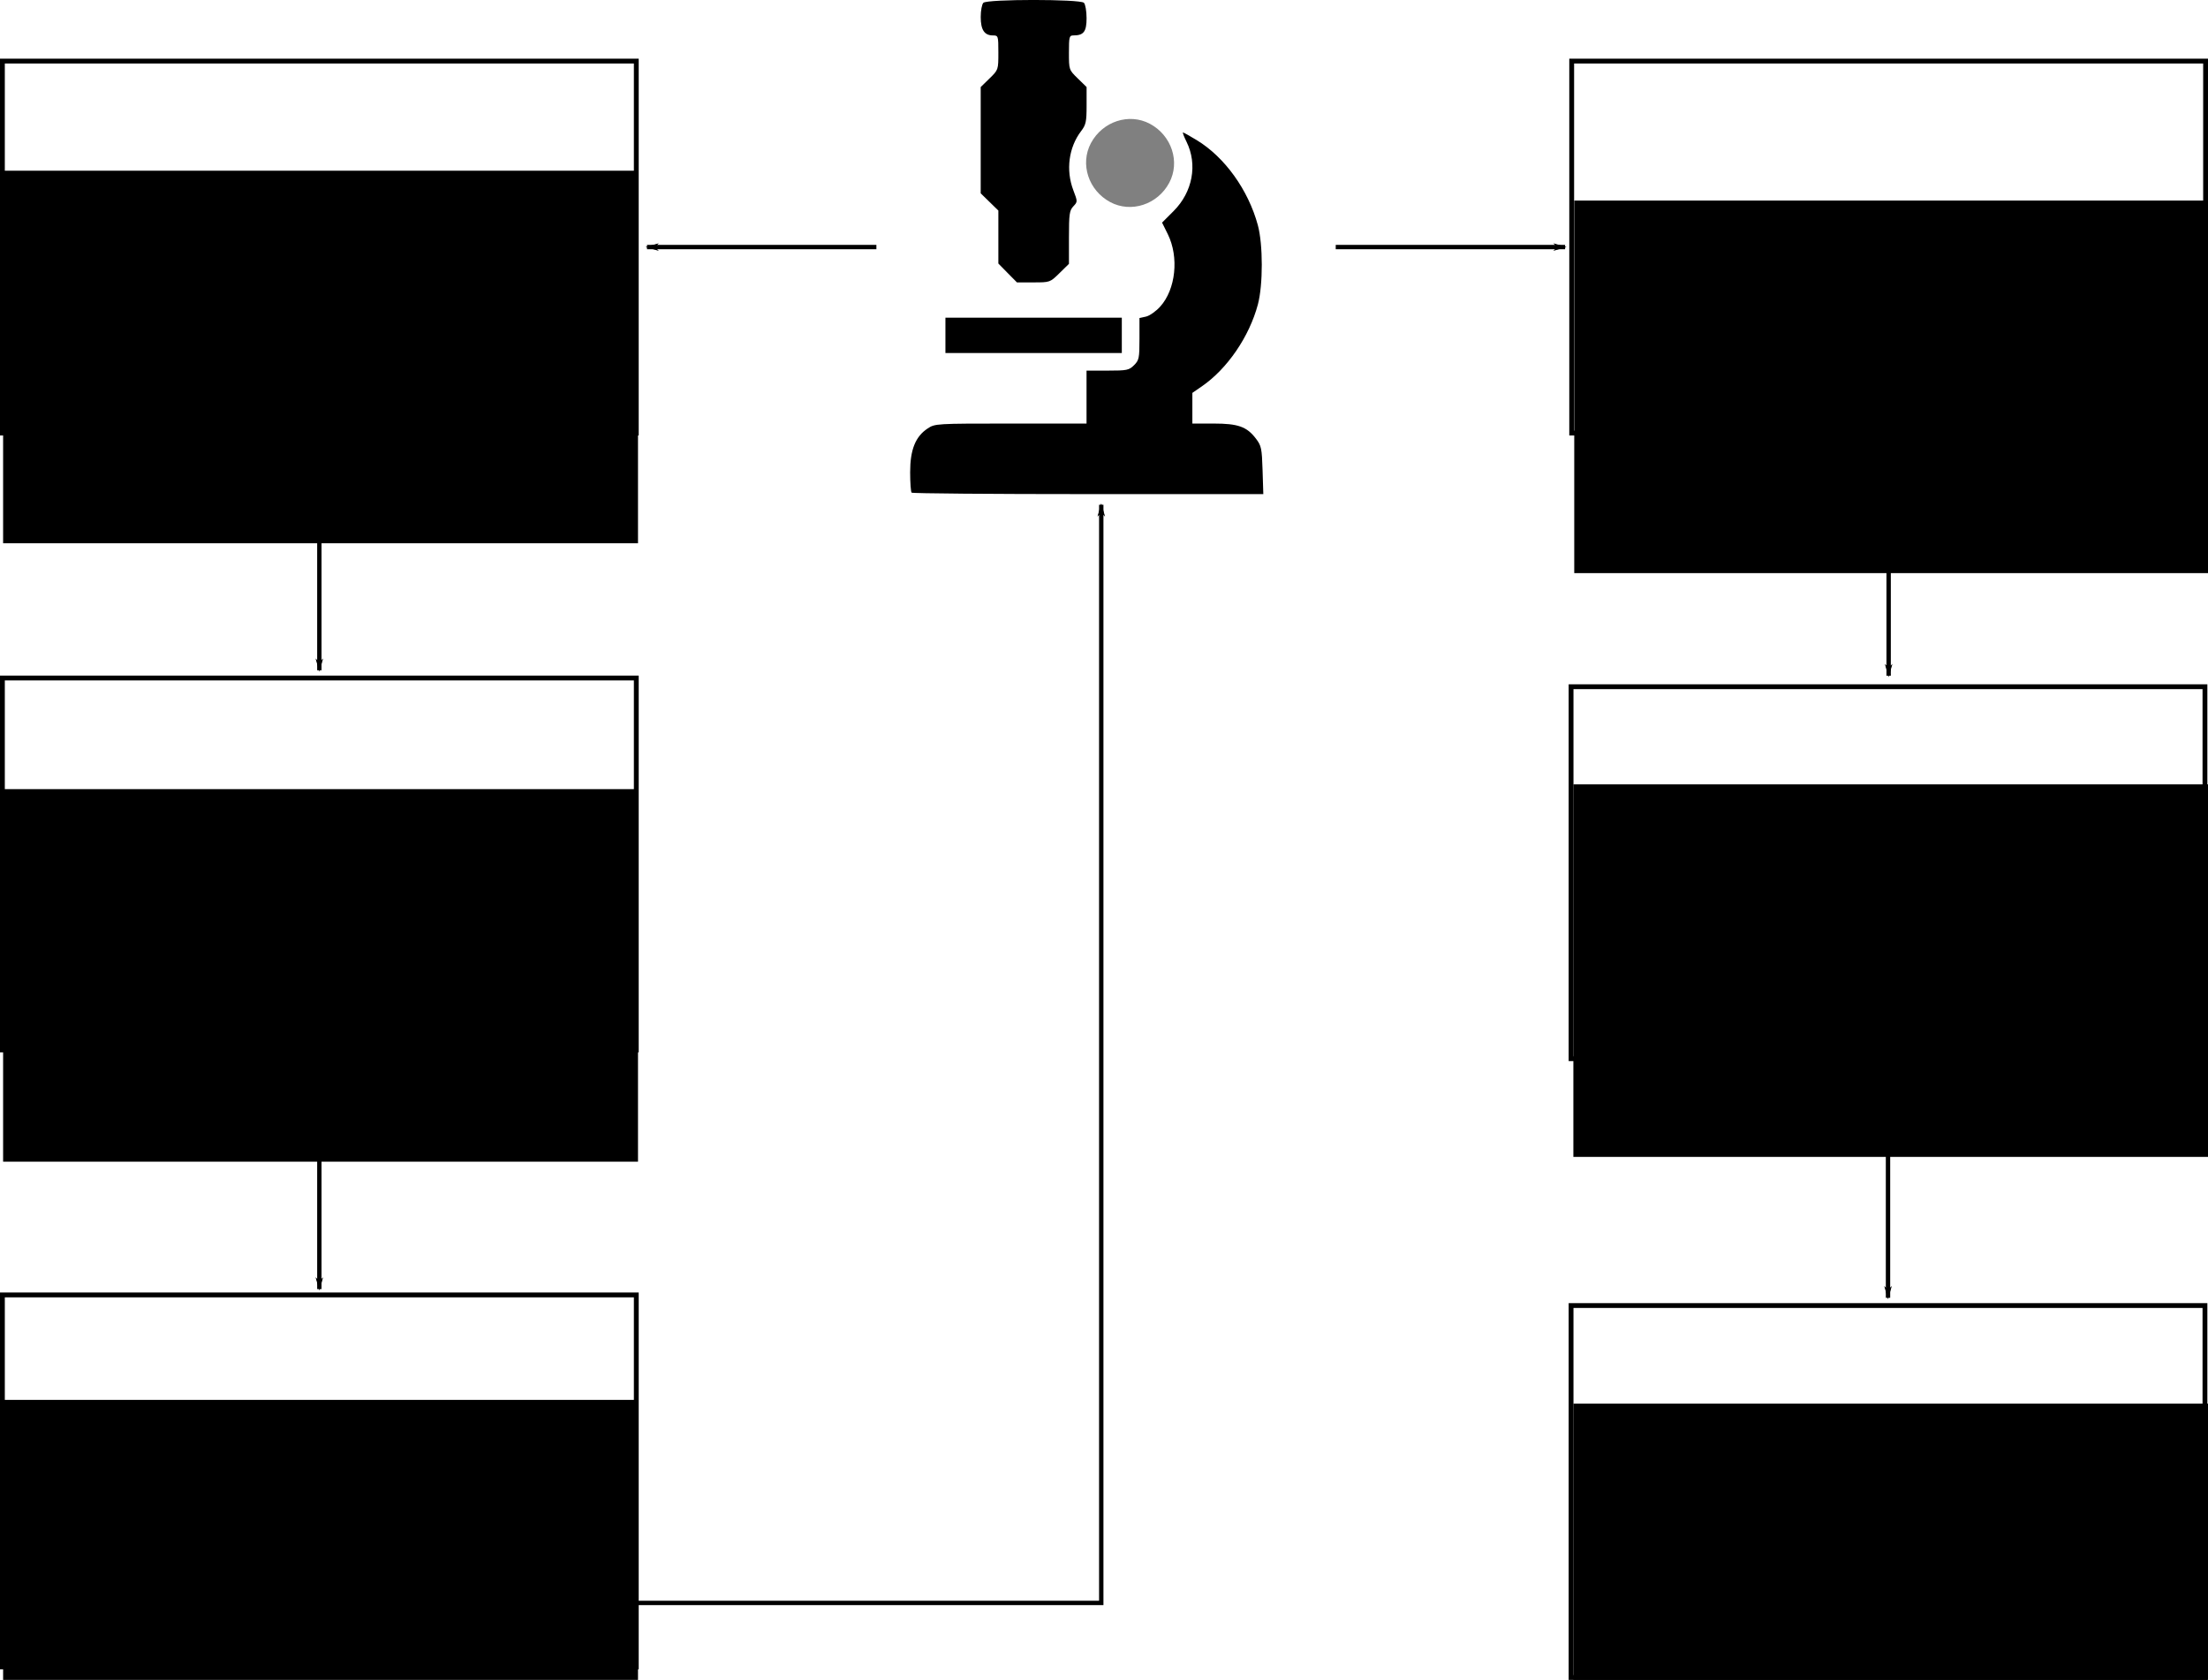 <?xml version="1.0" encoding="UTF-8" standalone="no"?>
<!-- Created with Inkscape (http://www.inkscape.org/) -->

<svg
   xmlns:dc="http://purl.org/dc/elements/1.1/"
   xmlns:cc="http://creativecommons.org/ns#"
   xmlns:rdf="http://www.w3.org/1999/02/22-rdf-syntax-ns#"
   xmlns:svg="http://www.w3.org/2000/svg"
   xmlns="http://www.w3.org/2000/svg"
   xmlns:sodipodi="http://sodipodi.sourceforge.net/DTD/sodipodi-0.dtd"
   xmlns:inkscape="http://www.inkscape.org/namespaces/inkscape"
   width="134.071mm"
   height="101.995mm"
   viewBox="0 0 134.071 101.995"
   version="1.1"
   id="svg3642"
   inkscape:export-filename="/home/chas/smartscope.png"
   inkscape:export-xdpi="599.91669"
   inkscape:export-ydpi="599.91669"
   inkscape:version="0.92.4 5da689c313, 2019-01-14"
   sodipodi:docname="smartscope.svg">
  <defs
     id="defs3636">
    <marker
       inkscape:stockid="Arrow1Lend"
       orient="auto"
       refY="0"
       refX="0"
       id="marker5733-2"
       style="overflow:visible"
       inkscape:isstock="true"
       inkscape:collect="always">
      <path
         id="path5731-8"
         d="M 0,0 5,-5 -12.5,0 5,5 Z"
         style="fill:#000000;fill-opacity:1;fill-rule:evenodd;stroke:#000000;stroke-width:1pt;stroke-opacity:1"
         transform="matrix(-0.8,0,0,-0.8,-10,0)"
         inkscape:connector-curvature="0" />
    </marker>
    <marker
       inkscape:isstock="true"
       style="overflow:visible"
       id="marker3224"
       refX="0"
       refY="0"
       orient="auto"
       inkscape:stockid="Arrow1Lend">
      <path
         inkscape:connector-curvature="0"
         transform="matrix(-0.8,0,0,-0.8,-10,0)"
         style="fill:#000000;fill-opacity:1;fill-rule:evenodd;stroke:#000000;stroke-width:1pt;stroke-opacity:1"
         d="M 0,0 5,-5 -12.5,0 5,5 Z"
         id="path3222" />
    </marker>
    <marker
       inkscape:isstock="true"
       style="overflow:visible"
       id="marker3046"
       refX="0"
       refY="0"
       orient="auto"
       inkscape:stockid="Arrow1Lend">
      <path
         inkscape:connector-curvature="0"
         transform="matrix(-0.8,0,0,-0.8,-10,0)"
         style="fill:#000000;fill-opacity:1;fill-rule:evenodd;stroke:#000000;stroke-width:1pt;stroke-opacity:1"
         d="M 0,0 5,-5 -12.5,0 5,5 Z"
         id="path3044" />
    </marker>
    <marker
       inkscape:isstock="true"
       style="overflow:visible"
       id="marker3122"
       refX="0"
       refY="0"
       orient="auto"
       inkscape:stockid="Arrow1Lend">
      <path
         inkscape:connector-curvature="0"
         transform="matrix(-0.8,0,0,-0.8,-10,0)"
         style="fill:#000000;fill-opacity:1;fill-rule:evenodd;stroke:#000000;stroke-width:1pt;stroke-opacity:1"
         d="M 0,0 5,-5 -12.5,0 5,5 Z"
         id="path3120" />
    </marker>
    <marker
       inkscape:isstock="true"
       style="overflow:visible"
       id="marker3214"
       refX="0"
       refY="0"
       orient="auto"
       inkscape:stockid="Arrow1Lend">
      <path
         inkscape:connector-curvature="0"
         transform="matrix(-0.8,0,0,-0.8,-10,0)"
         style="fill:#000000;fill-opacity:1;fill-rule:evenodd;stroke:#000000;stroke-width:1pt;stroke-opacity:1"
         d="M 0,0 5,-5 -12.5,0 5,5 Z"
         id="path3212" />
    </marker>
    <marker
       inkscape:isstock="true"
       style="overflow:visible"
       id="marker3204"
       refX="0"
       refY="0"
       orient="auto"
       inkscape:stockid="Arrow1Lend">
      <path
         inkscape:connector-curvature="0"
         transform="matrix(-0.8,0,0,-0.8,-10,0)"
         style="fill:#000000;fill-opacity:1;fill-rule:evenodd;stroke:#000000;stroke-width:1pt;stroke-opacity:1"
         d="M 0,0 5,-5 -12.5,0 5,5 Z"
         id="path3202" />
    </marker>
    <marker
       inkscape:isstock="true"
       style="overflow:visible"
       id="marker3224-3"
       refX="0"
       refY="0"
       orient="auto"
       inkscape:stockid="Arrow1Lend">
      <path
         inkscape:connector-curvature="0"
         transform="matrix(-0.8,0,0,-0.8,-10,0)"
         style="fill:#000000;fill-opacity:1;fill-rule:evenodd;stroke:#000000;stroke-width:1pt;stroke-opacity:1"
         d="M 0,0 5,-5 -12.5,0 5,5 Z"
         id="path3222-2" />
    </marker>
  </defs>
  <sodipodi:namedview
     id="base"
     pagecolor="#ffffff"
     bordercolor="#666666"
     borderopacity="1.0"
     inkscape:pageopacity="0.0"
     inkscape:pageshadow="2"
     inkscape:zoom="1.7157828"
     inkscape:cx="294.03743"
     inkscape:cy="125.56955"
     inkscape:document-units="mm"
     inkscape:current-layer="layer1"
     showgrid="false"
     fit-margin-top="0"
     fit-margin-left="0"
     fit-margin-right="0"
     fit-margin-bottom="0"
     inkscape:pagecheckerboard="true"
     inkscape:window-width="1920"
     inkscape:window-height="2096"
     inkscape:window-x="1920"
     inkscape:window-y="27"
     inkscape:window-maximized="0" />
  <g
     inkscape:label="Layer 1"
     inkscape:groupmode="layer"
     id="layer1"
     transform="translate(-27.203,-79.728)">
    <g
       id="g2763"
       transform="translate(-77.706,90.173)">
      <rect
         transform="scale(-1,1)"
         y="-6.736"
         x="-143.545"
         height="22.584"
         width="38.49"
         id="rect850"
         style="fill:#ffffff;fill-opacity:1;stroke:#000000;stroke-width:0.293;stroke-miterlimit:4;stroke-dasharray:none;stroke-dashoffset:0" />
    </g>
    <g
       id="g2775"
       transform="translate(-130.623,71.766)">
      <rect
         transform="scale(-1,1)"
         y="49.127"
         x="-196.462"
         height="22.584"
         width="38.49"
         id="rect850-6"
         style="fill:#ffffff;fill-opacity:1;stroke:#000000;stroke-width:0.293;stroke-miterlimit:4;stroke-dasharray:none;stroke-dashoffset:0" />
    </g>
    <g
       id="g2769"
       transform="translate(-79.628,109.223)">
      <rect
         transform="scale(-1,1)"
         y="49.127"
         x="-145.467"
         height="22.584"
         width="38.49"
         id="rect850-2"
         style="fill:#ffffff;fill-opacity:1;stroke:#000000;stroke-width:0.293;stroke-miterlimit:4;stroke-dasharray:none;stroke-dashoffset:0" />
    </g>
    <path
       style="fill:none;stroke:#000000;stroke-width:0.265;stroke-linecap:butt;stroke-linejoin:miter;stroke-miterlimit:4;stroke-dasharray:none;stroke-opacity:1;marker-end:url(#marker3204)"
       d="m 46.594,105.94 v 14.484"
       id="path1255"
       inkscape:connector-curvature="0"
       sodipodi:nodetypes="cc" />
    <path
       style="fill:none;stroke:#000000;stroke-width:0.265;stroke-linecap:butt;stroke-linejoin:miter;stroke-miterlimit:4;stroke-dasharray:none;stroke-opacity:1;marker-end:url(#marker3214)"
       d="M 80.418,94.728 H 66.489"
       id="path5723"
       inkscape:connector-curvature="0"
       sodipodi:nodetypes="cc" />
    <path
       sodipodi:nodetypes="sssss"
       style="fill:#808080;fill-opacity:1;stroke-width:0.117"
       d="m 94.617,91.999 c -1.321,-0.706 -1.848,-2.316 -1.172,-3.582 0.706,-1.321 2.316,-1.848 3.582,-1.172 1.321,0.706 1.848,2.316 1.172,3.582 -0.706,1.321 -2.316,1.848 -3.582,1.172 z"
       id="path2991"
       inkscape:connector-curvature="0" />
    <path
       style="fill:#000000;fill-opacity:1;stroke-width:0.117"
       d="m 82.557,109.639 c -0.049,-0.049 -0.089,-0.609 -0.089,-1.244 0,-1.36 0.319,-2.158 1.057,-2.649 0.45,-0.299 0.503,-0.302 5.054,-0.302 H 93.178 v -1.607 -1.607 h 1.278 c 1.178,0 1.304,-0.026 1.607,-0.329 0.303,-0.303 0.329,-0.429 0.329,-1.596 v -1.267 l 0.394,-0.087 c 0.217,-0.048 0.606,-0.321 0.865,-0.608 0.945,-1.046 1.15,-3.005 0.46,-4.399 l -0.347,-0.701 0.699,-0.699 c 1.159,-1.159 1.469,-2.828 0.784,-4.213 -0.153,-0.309 -0.248,-0.561 -0.212,-0.561 0.036,0 0.413,0.211 0.837,0.468 1.698,1.032 3.126,3.019 3.707,5.159 0.318,1.172 0.32,3.627 0.003,4.816 -0.521,1.955 -1.858,3.91 -3.402,4.972 l -0.576,0.397 v 0.931 0.931 h 1.285 c 1.49,0 2.019,0.187 2.572,0.912 0.331,0.434 0.364,0.59 0.406,1.922 l 0.045,1.45 H 93.279 c -5.848,0 -10.673,-0.04 -10.723,-0.089 z m 2.053,-9.55 v -1.071 h 5.355 5.355 v 1.071 1.071 h -5.355 -5.355 z m 3.777,-3.787 -0.563,-0.574 v -1.608 -1.608 l -0.536,-0.523 -0.536,-0.523 v -3.226 -3.226 l 0.536,-0.523 c 0.534,-0.522 0.536,-0.525 0.536,-1.567 0,-1.016 -0.009,-1.044 -0.325,-1.044 -0.522,0 -0.746,-0.337 -0.746,-1.121 0,-0.385 0.072,-0.772 0.161,-0.861 0.228,-0.228 5.877,-0.228 6.105,0 0.088,0.088 0.161,0.508 0.161,0.932 0,0.819 -0.174,1.049 -0.794,1.049 -0.256,0 -0.277,0.078 -0.277,1.044 0,1.041 0.001,1.045 0.536,1.567 l 0.536,0.523 v 1.12 c 0,0.986 -0.04,1.172 -0.332,1.555 -0.755,0.99 -0.937,2.37 -0.474,3.589 0.265,0.696 0.265,0.699 0,0.981 -0.234,0.249 -0.265,0.472 -0.265,1.886 v 1.604 l -0.574,0.563 c -0.572,0.561 -0.579,0.563 -1.579,0.563 h -1.005 z"
       id="path2989"
       inkscape:connector-curvature="0" />
    <path
       style="fill:none;stroke:#000000;stroke-width:0.265;stroke-linecap:butt;stroke-linejoin:miter;stroke-miterlimit:4;stroke-dasharray:none;stroke-opacity:1;marker-end:url(#marker3122)"
       d="m 46.594,143.511 v 14.484"
       id="path1255-7"
       inkscape:connector-curvature="0"
       sodipodi:nodetypes="cc" />
    <path
       style="fill:none;stroke:#000000;stroke-width:0.265px;stroke-linecap:butt;stroke-linejoin:miter;stroke-opacity:1;marker-end:url(#marker3046)"
       d="M 65.976,177.05 H 94.072 v -66.675"
       id="path5723-5"
       inkscape:connector-curvature="0"
       sodipodi:nodetypes="ccc" />
    <g
       id="g2763-0"
       transform="translate(17.544,90.173)">
      <rect
         transform="scale(-1,1)"
         y="-6.736"
         x="-143.583"
         height="22.584"
         width="38.49"
         id="rect850-9"
         style="fill:#ffffff;fill-opacity:1;stroke:#000000;stroke-width:0.293;stroke-miterlimit:4;stroke-dasharray:none;stroke-dashoffset:0" />
      <flowRoot
         xml:space="preserve"
         id="flowRoot8026"
         style="font-style:normal;font-variant:normal;font-weight:normal;font-stretch:normal;font-size:16px;line-height:1.25;font-family:'Nimbus Sans';-inkscape-font-specification:'Nimbus Sans';text-align:center;letter-spacing:0px;word-spacing:0px;text-anchor:middle;fill:#000000;fill-opacity:1;stroke:none"
         transform="matrix(0.265,0,0,0.265,-17.544,-81.836)"><flowRegion
           id="flowRegion8028"
           style="text-align:center;text-anchor:middle"><rect
             id="rect8030"
             width="145.474"
             height="85.358"
             x="463.367"
             y="315.35"
             style="text-align:center;text-anchor:middle" /></flowRegion><flowPara
           id="flowPara8032"
           style="font-size:18.667px">Phase Matching</flowPara></flowRoot>    </g>
    <rect
       style="fill:#ffffff;fill-opacity:1;stroke:#000000;stroke-width:0.293;stroke-miterlimit:4;stroke-dasharray:none;stroke-dashoffset:0"
       id="rect850-6-6"
       width="38.49"
       height="22.584"
       x="-161.089"
       y="121.422"
       transform="scale(-1,1)" />
    <flowRoot
       transform="matrix(0.265,0,0,0.265,-0.053,2.556)"
       style="font-style:normal;font-variant:normal;font-weight:normal;font-stretch:normal;font-size:16px;line-height:1.25;font-family:'Nimbus Sans';-inkscape-font-specification:'Nimbus Sans';letter-spacing:0px;word-spacing:0px;fill:#000000;fill-opacity:1;stroke:none"
       id="flowRoot8034"
       xml:space="preserve"><flowRegion
         id="flowRegion8036"><rect
           y="470.918"
           x="463.367"
           height="85.358"
           width="145.474"
           id="rect8038" /></flowRegion><flowPara
         style="font-size:18.667px;text-align:center;text-anchor:middle"
         id="flowPara8040">Forward Predication</flowPara></flowRoot>    <rect
       style="fill:#ffffff;fill-opacity:1;stroke:#000000;stroke-width:0.293;stroke-miterlimit:4;stroke-dasharray:none;stroke-dashoffset:0"
       id="rect850-6-6-7"
       width="38.49"
       height="22.584"
       x="-161.089"
       y="158.993"
       transform="scale(-1,1)" />
    <flowRoot
       transform="matrix(0.265,0,0,0.265,-0.053,40.156)"
       style="font-style:normal;font-variant:normal;font-weight:normal;font-stretch:normal;font-size:16px;line-height:1.25;font-family:'Nimbus Sans';-inkscape-font-specification:'Nimbus Sans';letter-spacing:0px;word-spacing:0px;fill:#000000;fill-opacity:1;stroke:none"
       id="flowRoot8034-2"
       xml:space="preserve"><flowRegion
         id="flowRegion8036-1"><rect
           y="470.918"
           x="463.367"
           height="85.358"
           width="145.474"
           id="rect8038-3" /></flowRegion><flowPara
         style="font-size:18.667px;text-align:center;text-anchor:middle"
         id="flowPara8040-4">Capture Fluorescence</flowPara></flowRoot>    <path
       sodipodi:nodetypes="cc"
       inkscape:connector-curvature="0"
       id="path1255-75-9"
       d="m 141.844,144.04 v 14.484"
       style="fill:none;stroke:#000000;stroke-width:0.265;stroke-linecap:butt;stroke-linejoin:miter;stroke-miterlimit:4;stroke-dasharray:none;stroke-opacity:1;marker-end:url(#marker3224-3)" />
    <path
       style="fill:none;stroke:#000000;stroke-width:0.265;stroke-linecap:butt;stroke-linejoin:miter;stroke-miterlimit:4;stroke-dasharray:none;stroke-opacity:1;marker-end:url(#marker3224)"
       d="m 141.882,105.94 v 14.814"
       id="path1255-75"
       inkscape:connector-curvature="0"
       sodipodi:nodetypes="cc" />
    <path
       style="fill:none;stroke:#000000;stroke-width:0.265px;stroke-linecap:butt;stroke-linejoin:miter;stroke-opacity:1;marker-end:url(#marker5733-2)"
       d="m 108.309,94.728 h 13.929"
       id="path5723-9"
       inkscape:connector-curvature="0"
       sodipodi:nodetypes="cc" />
    <flowRoot
       xml:space="preserve"
       id="flowRoot10811"
       style="font-style:normal;font-variant:normal;font-weight:normal;font-stretch:normal;font-size:16px;line-height:1.25;font-family:'Nimbus Sans';-inkscape-font-specification:'Nimbus Sans';text-align:center;letter-spacing:0px;word-spacing:0px;text-anchor:middle;fill:#000000;fill-opacity:1;stroke:none"
       transform="matrix(0.265,0,0,0.265,0,6.525)"><flowRegion
         id="flowRegion10813"
         style="text-align:center;text-anchor:middle"><rect
           id="rect10815"
           width="145.474"
           height="85.358"
           x="103.367"
           y="315.35"
           style="text-align:center;text-anchor:middle" /></flowRegion><flowPara
         id="flowPara10817">Determing Reference Frames</flowPara></flowRoot>    <flowRoot
       xml:space="preserve"
       id="flowRoot10819"
       style="font-style:normal;font-variant:normal;font-weight:normal;font-stretch:normal;font-size:16px;line-height:1.25;font-family:'Nimbus Sans';-inkscape-font-specification:'Nimbus Sans';text-align:center;letter-spacing:0px;word-spacing:0px;text-anchor:middle;fill:#000000;fill-opacity:1;stroke:none"
       transform="matrix(0.265,0,0,0.265,0,2.847)"><flowRegion
         id="flowRegion10821"
         style="text-align:center;text-anchor:middle"><rect
           id="rect10823"
           width="145.474"
           height="85.358"
           x="103.367"
           y="470.918"
           style="text-align:center;text-anchor:middle" /></flowRegion><flowPara
         id="flowPara10825">Spatial Drift Correction</flowPara></flowRoot>    <flowRoot
       xml:space="preserve"
       id="flowRoot10827"
       style="font-style:normal;font-variant:normal;font-weight:normal;font-stretch:normal;font-size:16px;line-height:1.25;font-family:'Nimbus Sans';-inkscape-font-specification:'Nimbus Sans';text-align:center;letter-spacing:0px;word-spacing:0px;text-anchor:middle;fill:#000000;fill-opacity:1;stroke:none"
       transform="matrix(0.265,0,0,0.265,0,-1.296)"><flowRegion
         id="flowRegion10829"
         style="text-align:center;text-anchor:middle"><rect
           id="rect10831"
           width="145.474"
           height="85.358"
           x="103.367"
           y="626.486"
           style="text-align:center;text-anchor:middle" /></flowRegion><flowPara
         id="flowPara10833">Weighted Phase Alignment</flowPara></flowRoot>  </g>
</svg>
